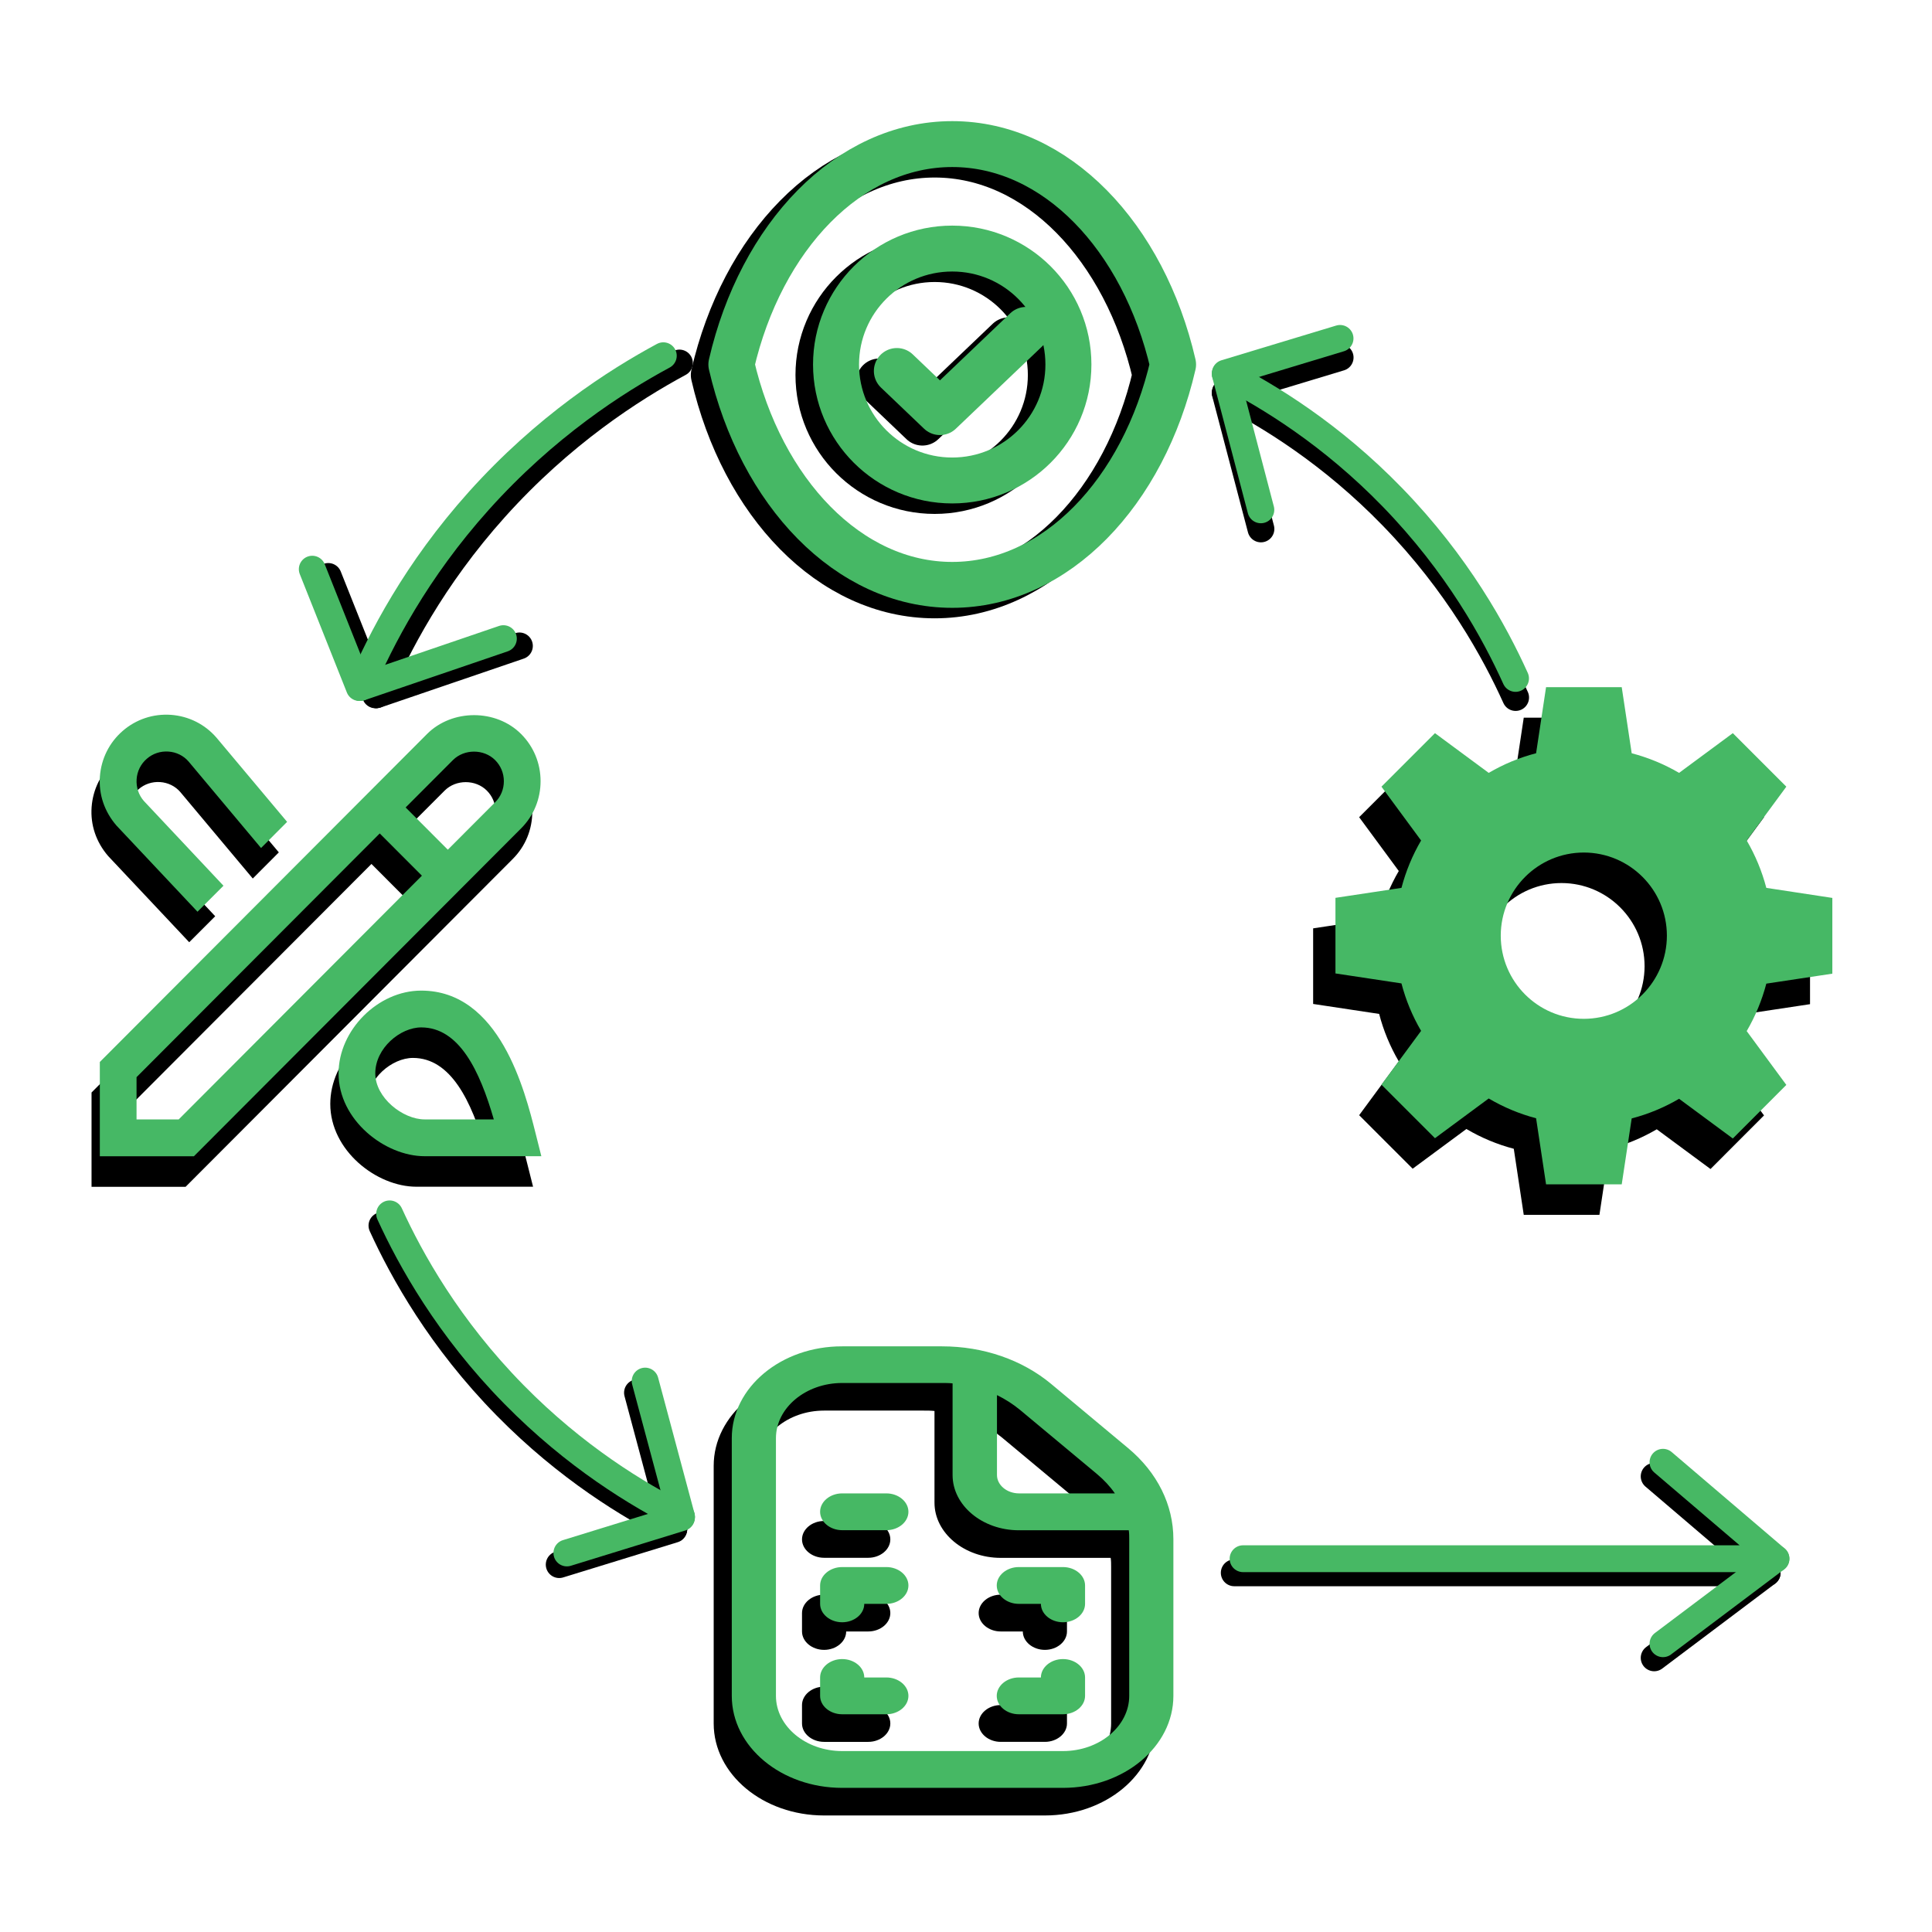 <?xml version="1.0" encoding="utf-8"?>
<!-- Generator: Adobe Illustrator 27.0.0, SVG Export Plug-In . SVG Version: 6.00 Build 0)  -->
<svg version="1.1" xmlns="http://www.w3.org/2000/svg" xmlns:xlink="http://www.w3.org/1999/xlink" x="0px" y="0px"
	 viewBox="0 0 2520 2520" style="enable-background:new 0 0 2520 2520;" xml:space="preserve">
<style type="text/css">
	.st0{fill:none;stroke:#000000;stroke-width:120;stroke-linecap:round;stroke-linejoin:round;}
	.st1{stroke:#000000;stroke-width:35;stroke-linecap:round;stroke-linejoin:round;stroke-miterlimit:10;}
	.st2{fill:none;stroke:#000000;stroke-width:35;stroke-linecap:round;stroke-linejoin:round;stroke-miterlimit:10;}
	.st3{fill:none;stroke:#46B865;stroke-width:120;stroke-linecap:round;stroke-linejoin:round;}
	.st4{fill:#46B865;}
	.st5{fill:#46B864;}
	.st6{fill:none;stroke:#47B864;stroke-width:35;stroke-linecap:round;stroke-linejoin:round;stroke-miterlimit:10;}
	.st7{display:none;}
	.st8{display:inline;fill:none;stroke:#070908;stroke-miterlimit:10;}
</style>
<g id="Layer_2">
	
		<g id="g916_00000124858632149602528840000008969095177897298334_" transform="matrix(0.5,0,0,0.499,-0.019,0.019)">
		<path id="path142_00000021825713337323411190000014716751174649269384_" class="st0" d="M2741.4,980.2
			c0,167.4-135.7,303.1-303.1,303.1s-303.1-135.7-303.1-303.1s135.7-303.1,303.1-303.1C2605.7,677.1,2741.4,812.8,2741.4,980.2z"/>
		<path id="path144_00000001630101780105411700000010459552289778038959_" class="st0" d="M2438.3,404
			c-270.3,0-499.2,242.2-576.1,576.1c76.9,333.9,305.8,576.1,576.1,576.1s499.2-242.2,576.1-576.1
			C2937.5,646.2,2708.7,404,2438.3,404z"/>
		<path id="path2338_00000148646031502481995320000017352244446773929915_" class="st0" d="M2293.9,997.1l112.4,107.5l224.9-215"/>
	</g>
	<g id="layer1_00000103976425382011150260000007218237008801613206_">
		<path id="Gear_00000000915785532687713280000010653313262749467312_" d="M2086.2,1584.6h-98.7l-13-86.2
			c-21.7-5.7-42.5-14.4-61.8-25.8l-70.1,51.8l-69.8-69.8l51.7-70.2c-11.3-19.3-20-40.2-25.6-61.9l-86.1-13v-98.6l86.1-13
			c5.7-21.7,14.3-42.5,25.6-61.8l-51.7-70.2l69.8-69.8l70.1,51.8c19.3-11.3,40.1-20,61.8-25.6l13-86.2h98.7l13,86.2
			c21.7,5.7,42.5,14.3,61.8,25.6l70.1-51.8l69.8,69.8l-51.7,70.2c11.3,19.3,19.9,40.1,25.6,61.8l86.1,13.1v98.8l-86.1,13
			c-5.7,21.7-14.3,42.5-25.6,61.9l51.7,70.2l-69.8,69.9L2161,1473c-19.3,11.3-40.1,20-61.8,25.6L2086.2,1584.6L2086.2,1584.6z
			 M2036.8,1151.8c-59.8,0-108.3,48.5-108.4,108.4c0,59.9,48.5,108.5,108.3,108.5c59.8,0,108.3-48.5,108.4-108.4l0,0
			C2145.1,1200.4,2096.6,1151.9,2036.8,1151.8z"/>
	</g>
	<path id="path531_00000033341114956349623400000015790882157421253046_" d="M1447.9,1924.9l-100.2-83.6
		c-38-31.7-88.7-49.2-142.6-49.2h-130.2c-79.5-0.2-144,53.5-144,119.8V2248c0,66.3,64.5,120,144,120h288c79.5,0,144-53.8,144-120
		v-204.3C1506.9,1998.8,1485.9,1956.6,1447.9,1924.9z M1407.3,1958.7c9.2,7.7,17,16.1,23.3,25.2h-125c-15.8,0-28.8-10.8-28.8-24
		v-104.2c10.9,5.3,21,11.8,30.2,19.4L1407.3,1958.7z M1449.3,2248c0,39.6-38.9,72-86.4,72h-288c-47.5,0-86.4-32.4-86.4-72v-336.1
		c0-39.6,38.9-72,86.4-72h129.9c4.6,0,9.5,0,14.1,0.5V1960c0,39.6,38.9,72,86.4,72h143.4c0.6,3.8,0.6,7.7,0.6,11.8V2248z
		 M1161.3,2248c0,13.2-13,24-28.8,24h-57.6c-15.8,0-28.8-10.8-28.8-24v-24c0-13.2,13-24,28.8-24s28.8,10.8,28.8,24h28.8
		C1148.3,2224,1161.3,2234.8,1161.3,2248z M1391.7,2224v24c0,13.2-13,24-28.8,24h-57.6c-15.8,0-28.8-10.8-28.8-24s13-24,28.8-24
		h28.8c0-13.2,13-24,28.8-24S1391.7,2210.8,1391.7,2224z M1391.7,2104v24c0,13.2-13,24-28.8,24s-28.8-10.8-28.8-24h-28.8
		c-15.8,0-28.8-10.8-28.8-24s13-24,28.8-24h57.6C1378.7,2080,1391.7,2090.8,1391.7,2104z M1161.3,2104c0,13.2-13,24-28.8,24h-28.8
		c0,13.2-13,24-28.8,24s-28.8-10.8-28.8-24v-24c0-13.2,13-24,28.8-24h57.6C1148.3,2080,1161.3,2090.8,1161.3,2104z M1161.3,2007.9
		c0,13.2-13,24-28.8,24h-57.6c-15.8,0-28.8-10.8-28.8-24s13-24,28.8-24h57.6C1148.3,1983.9,1161.3,1994.7,1161.3,2007.9z"/>
	<path id="path139_00000138546990040465921450000017162104611036970405_" d="M141.1,1116.6c-15.8-18.3-23.3-40.7-21.6-63.9
		s12.2-44.3,29.7-59.5s39.8-22.6,63-21c23.1,1.7,44.2,12.2,59.4,29.8l92.1,109.8l-34,34.1l-94.5-112.8c-6.5-7.6-16-12.3-26.3-13
		c-10.5-0.7-20.4,2.6-28.2,9.4c-7.9,6.8-12.6,16.3-13.3,26.7s2.6,20.5,9.4,28.3l103.9,110.6l-33.9,33.9L141.1,1116.6z M695.3,1547.9
		H543.1c-51.9,0-112.3-47.2-112.3-108c0-56.5,51.4-108,107.8-108c102.4,0,135.2,130.5,149.2,186.2L695.3,1547.9z M633.3,1499.9
		c-18.3-63.3-45.1-120-94.7-120c-27.1,0-59.9,26.8-59.9,60c0,31.8,36,60,64.4,60H633.3L633.3,1499.9z M668.9,1120.3L242.1,1548
		H119.4v-123l426.8-427.8c32.7-32.8,90-32.8,122.7,0l0,0c16.4,16.4,25.4,38.3,25.4,61.5S685.3,1103.9,668.9,1120.3L668.9,1120.3z
		 M539.5,1182l-55-55.1l-317.2,317.9v55.1h55L539.5,1182L539.5,1182z M646.4,1058.8c0-10.4-4-20.2-11.4-27.6
		c-14.7-14.7-40.3-14.7-55,0l-61.7,61.8l55,55.1l61.7-61.8C642.4,1079,646.4,1069.2,646.4,1058.8L646.4,1058.8z"/>
	<line class="st1" x1="1644.7" y1="689.9" x2="1598.2" y2="512.8"/>
	<path class="st2" d="M1976.9,909.8c-27.1-60-75.8-148.9-160.8-236.4c-79.5-81.9-160.8-131.6-217.7-160.6"/>
	<line class="st1" x1="1598.2" y1="511.6" x2="1748" y2="466.3"/>
	<line class="st2" x1="677.5" y1="842.5" x2="491" y2="906.2"/>
	<path class="st2" d="M886.2,473.5c-62.3,33.6-153.8,92.4-240.8,189.4C564,753.7,517.4,843.6,491,906.1"/>
	<line class="st2" x1="489.7" y1="906.3" x2="428.2" y2="751.9"/>
	<line class="st2" x1="831.5" y1="1816.6" x2="878.9" y2="1993.6"/>
	<path class="st2" d="M498.2,1598.6c27.4,59.9,76.6,148.5,162.1,235.5c80,81.4,161.5,130.7,218.6,159.4"/>
	<line class="st2" x1="878.9" y1="1994.8" x2="729.4" y2="2040.8"/>
	<polyline class="st2" points="1609.9,2051.5 2305,2051.5 2157.6,1925.7 	"/>
	<line class="st2" x1="2157.6" y1="2162.4" x2="2305" y2="2051.5"/>
</g>
<g id="Layer_1">
	<g id="Layer_1_00000166675503279769612700000000423720967448882567_">
		<g id="g916" transform="matrix(0.5,0,0,0.499,-0.019,0.019)">
			<path id="path142" class="st3" d="M2787.2,952.8c0,167.4-135.7,303.1-303.1,303.1S2181,1120.2,2181,952.8
				s135.7-303.1,303.1-303.1C2651.5,649.7,2787.2,785.4,2787.2,952.8z"/>
			<path id="path144" class="st3" d="M2484.1,376.6c-270.3,0-499.2,242.2-576.1,576.1c76.9,333.9,305.8,576.1,576.1,576.1
				s499.2-242.2,576.1-576.1C2983.3,618.8,2754.5,376.6,2484.1,376.6z"/>
			<path id="path2338" class="st3" d="M2339.7,969.7l112.4,107.5l224.9-215"/>
		</g>
		<g id="layer1">
			<path id="Gear" class="st4" d="M2115.3,1544.8h-98.7l-13-86.2c-21.7-5.7-42.5-14.4-61.8-25.8l-70.1,51.8l-69.8-69.8l51.7-70.2
				c-11.3-19.3-20-40.2-25.6-61.9l-86.1-13v-98.6l86.1-13c5.7-21.7,14.3-42.5,25.6-61.8l-51.7-70.2l69.8-69.8l70.1,51.8
				c19.3-11.3,40.1-20,61.8-25.6l13-86.2h98.7l13,86.2c21.7,5.7,42.5,14.3,61.8,25.6l70.1-51.8l69.8,69.8l-51.7,70.2
				c11.3,19.3,19.9,40.1,25.6,61.8l86.1,13.1v98.8l-86.1,13c-5.7,21.7-14.3,42.5-25.6,61.9l51.7,70.2l-69.8,69.9l-70.1-51.8
				c-19.3,11.3-40.1,20-61.8,25.6L2115.3,1544.8L2115.3,1544.8z M2065.9,1112c-59.8,0-108.3,48.5-108.4,108.4
				c0,59.9,48.5,108.5,108.3,108.5c59.8,0,108.3-48.5,108.4-108.4l0,0C2174.2,1160.6,2125.7,1112.1,2065.9,1112z"/>
		</g>
		<path id="path531" class="st5" d="M1471.5,1888.9l-100.2-83.6c-38-31.7-88.7-49.2-142.6-49.2h-130.2c-79.5-0.2-144,53.5-144,119.8
			V2212c0,66.3,64.5,120,144,120h288c79.5,0,144-53.8,144-120v-204.3C1530.5,1962.8,1509.5,1920.6,1471.5,1888.9z M1430.9,1922.7
			c9.2,7.7,17,16.1,23.3,25.2h-125c-15.8,0-28.8-10.8-28.8-24v-104.2c10.9,5.3,21,11.8,30.2,19.4L1430.9,1922.7z M1472.9,2212
			c0,39.6-38.9,72-86.4,72h-288c-47.5,0-86.4-32.4-86.4-72v-336.1c0-39.6,38.9-72,86.4-72h129.9c4.6,0,9.5,0,14.1,0.5V1924
			c0,39.6,38.9,72,86.4,72h143.4c0.6,3.8,0.6,7.7,0.6,11.8V2212z M1184.9,2212c0,13.2-13,24-28.8,24h-57.6
			c-15.8,0-28.8-10.8-28.8-24v-24c0-13.2,13-24,28.8-24s28.8,10.8,28.8,24h28.8C1171.9,2188,1184.9,2198.8,1184.9,2212z
			 M1415.3,2188v24c0,13.2-13,24-28.8,24h-57.6c-15.8,0-28.8-10.8-28.8-24s13-24,28.8-24h28.8c0-13.2,13-24,28.8-24
			S1415.3,2174.8,1415.3,2188z M1415.3,2068v24c0,13.2-13,24-28.8,24s-28.8-10.8-28.8-24h-28.8c-15.8,0-28.8-10.8-28.8-24
			s13-24,28.8-24h57.6C1402.3,2044,1415.3,2054.8,1415.3,2068z M1184.9,2068c0,13.2-13,24-28.8,24h-28.8c0,13.2-13,24-28.8,24
			s-28.8-10.8-28.8-24v-24c0-13.2,13-24,28.8-24h57.6C1171.9,2044,1184.9,2054.8,1184.9,2068z M1184.9,1971.9c0,13.2-13,24-28.8,24
			h-57.6c-15.8,0-28.8-10.8-28.8-24s13-24,28.8-24h57.6C1171.9,1947.9,1184.9,1958.7,1184.9,1971.9z"/>
		<path id="path139" class="st4" d="M151.9,1076.8c-15.8-18.3-23.3-40.7-21.6-63.9c1.7-23.2,12.2-44.3,29.7-59.5s39.8-22.6,63-21
			c23.1,1.7,44.2,12.2,59.4,29.8l92.1,109.8l-34,34.1L246,993.3c-6.5-7.6-16-12.3-26.3-13c-10.5-0.7-20.4,2.6-28.2,9.4
			c-7.9,6.8-12.6,16.3-13.3,26.7s2.6,20.5,9.4,28.3l103.9,110.6l-33.9,33.9L151.9,1076.8z M706.1,1508.1H553.9
			c-51.9,0-112.3-47.2-112.3-108c0-56.5,51.4-108,107.8-108c102.4,0,135.2,130.5,149.2,186.2L706.1,1508.1z M644.1,1460.1
			c-18.3-63.3-45.1-120-94.7-120c-27.1,0-59.9,26.8-59.9,60c0,31.8,36,60,64.4,60H644.1L644.1,1460.1z M679.7,1080.5l-426.8,427.7
			H130.2v-123L557,957.4c32.7-32.8,90-32.8,122.7,0l0,0c16.4,16.4,25.4,38.3,25.4,61.5C705.1,1042.1,696.1,1064.1,679.7,1080.5
			L679.7,1080.5z M550.3,1142.2l-55-55.1L178.1,1405v55.1h55L550.3,1142.2L550.3,1142.2z M657.2,1019c0-10.4-4-20.2-11.4-27.6
			c-14.7-14.7-40.3-14.7-55,0l-61.7,61.8l55,55.1l61.7-61.8C653.2,1039.2,657.2,1029.4,657.2,1019L657.2,1019z"/>
		<line class="st6" x1="1644.6" y1="665" x2="1598.2" y2="487.9"/>
		<path class="st6" d="M1976.8,884.9c-27.1-60-75.8-148.9-160.8-236.4c-79.5-81.9-160.8-131.6-217.7-160.6"/>
		<line class="st6" x1="1598.2" y1="486.7" x2="1747.9" y2="441.4"/>
		<line class="st6" x1="656.6" y1="833" x2="470" y2="896.7"/>
		<path class="st6" d="M865.2,464c-62.3,33.6-153.8,92.4-240.8,189.4C543,744.2,496.4,834.1,470,896.6"/>
		<line class="st6" x1="468.7" y1="896.8" x2="407.3" y2="742.4"/>
		<line class="st6" x1="841.5" y1="1801.4" x2="888.9" y2="1978.3"/>
		<path class="st6" d="M508.2,1583.3c27.4,59.9,76.6,148.5,162.1,235.5c80,81.4,161.5,130.7,218.6,159.4"/>
		<line class="st6" x1="888.9" y1="1979.5" x2="739.4" y2="2025.6"/>
		<polyline class="st6" points="1621.4,2033.1 2316.5,2033.1 2169.1,1907.3 		"/>
		<line class="st6" x1="2169.1" y1="2144" x2="2316.5" y2="2033.1"/>
	</g>
	<g id="Layer_2_00000009577287843158130160000007114725836475653047_" class="st7">
		<circle class="st8" cx="1260" cy="1088.5" r="823.9"/>
	</g>
</g>
</svg>
